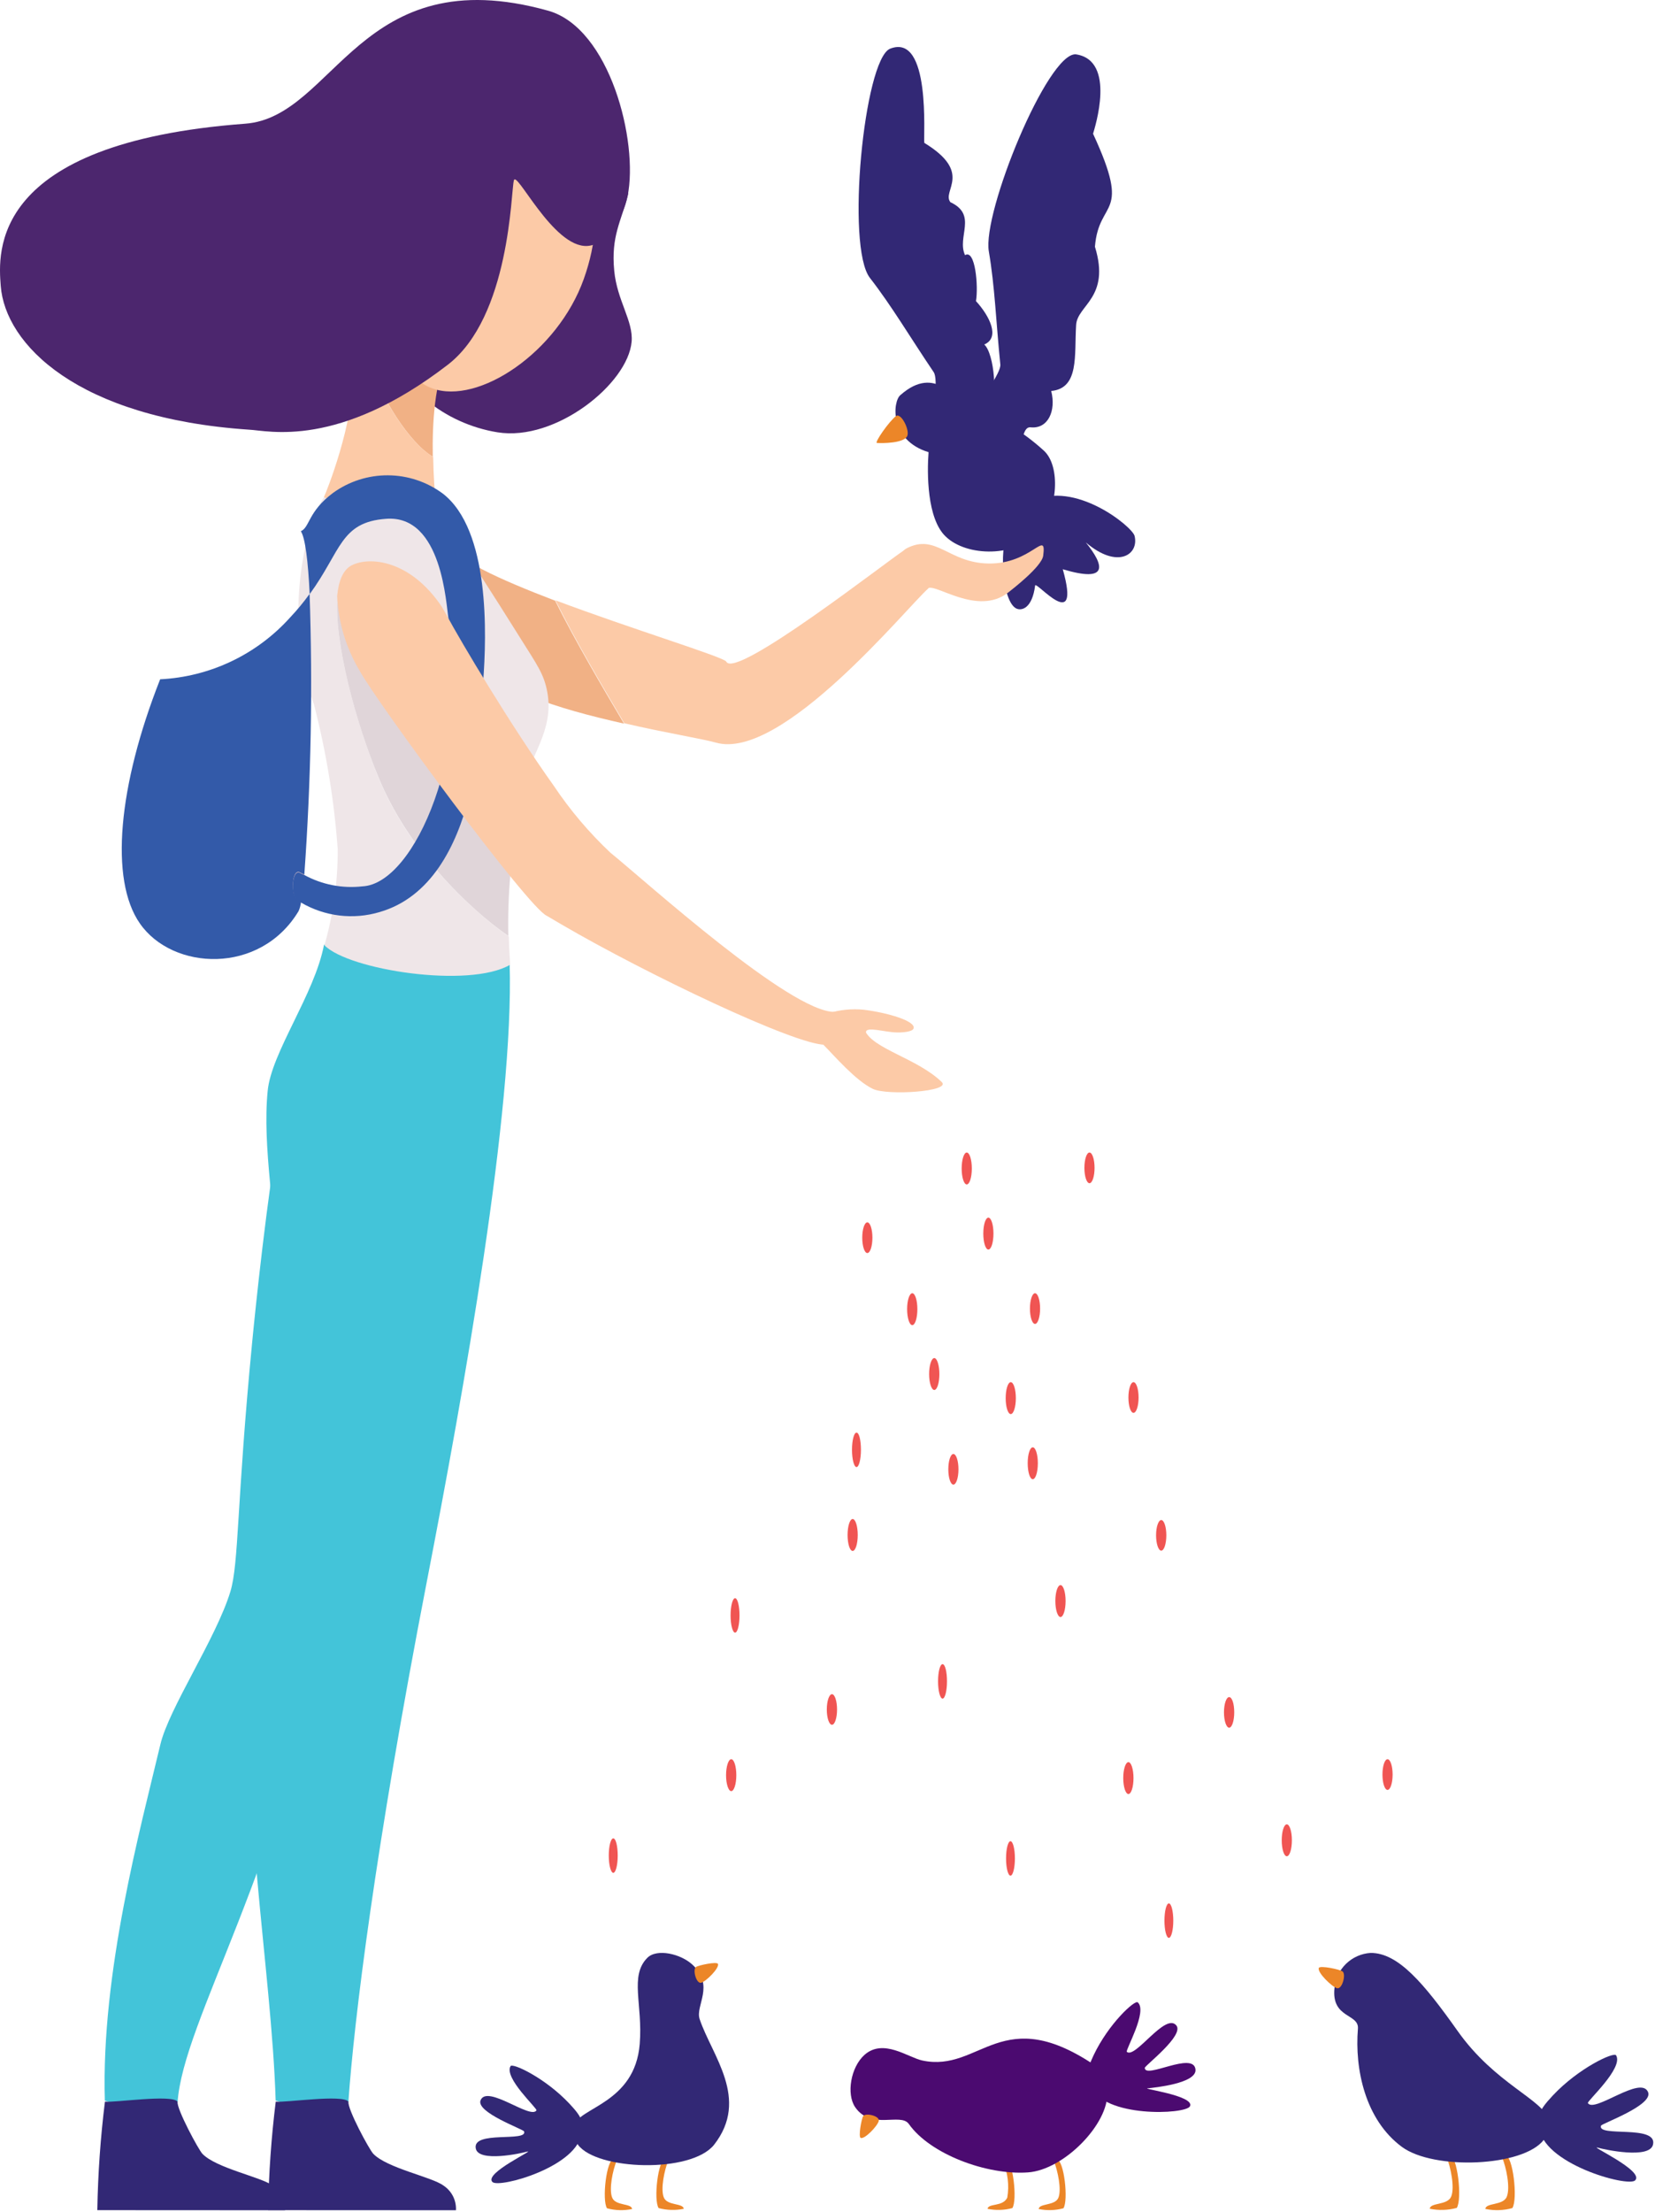 <svg width="137" height="183" viewBox="0 0 137 183" fill="none" xmlns="http://www.w3.org/2000/svg">
<path d="M32.557 28.404C32.885 31.899 36.777 35.053 41.184 35.761C45.995 36.54 51.983 31.744 52.286 28.263C52.434 26.558 51.08 24.861 50.846 22.401C50.566 19.512 51.43 18.321 51.983 16.102C52.777 12.918 31.818 20.501 32.557 28.404Z" fill="#4C266E"/>
<path d="M85.469 41.468C88.941 39.701 93.675 43.516 93.916 44.318C94.313 45.875 92.515 47.12 89.883 44.87C91.44 46.801 91.783 48.226 87.976 47.089C89.533 52.602 85.741 48 85.687 48.436C85.445 50.336 84.566 50.546 84.13 50.336C82.946 49.76 82.572 45.112 83.701 42.971C84.109 42.289 84.73 41.761 85.469 41.468Z" fill="#322875"/>
<path d="M37.081 29.369C35.524 28.63 32.324 28.801 30.51 29.65C31.444 32.834 33.912 36.657 35.827 37.778C35.773 35.029 35.975 31.526 37.081 29.369Z" fill="#F1B185"/>
<path d="M30.502 29.649C29.669 30.031 29.124 30.552 29.155 31.206C29.311 34.889 27.037 40.69 26.819 41.102C27.473 44.38 36.466 45.353 36.053 41.312C35.991 40.728 35.882 39.397 35.858 37.793C33.904 36.672 31.436 32.834 30.502 29.649Z" fill="#FCCAA7"/>
<path d="M77.566 35.123C77.138 34.041 77.714 31.401 77.286 30.778C75.301 27.843 73.829 25.328 72.015 22.993C70.006 20.431 71.525 4.984 73.666 4.035C77.091 2.664 76.422 11.353 76.515 11.82C80.579 14.296 77.94 15.775 78.672 16.725C80.945 17.784 79.186 19.598 79.886 21.108C80.735 20.579 81 23.693 80.79 24.908C81.934 26.154 82.806 27.936 81.475 28.497C82.316 29.229 82.642 33.169 81.841 33.558C80.727 34.157 78.29 36.983 77.566 35.123Z" fill="#322875"/>
<path d="M28.042 79.727C28.415 91.911 30.58 117.028 27.52 132.809C23.238 154.889 15.172 167.113 14.697 173.917C12.731 174.547 10.61 174.492 8.679 173.762C8.36 163.15 11.63 151.23 13.272 144.316C13.981 141.303 17.897 135.519 19.073 131.649C19.781 129.313 19.587 124.307 20.871 111.064C21.439 105.209 24.398 76.48 28.042 79.727Z" fill="#43C4D9"/>
<path d="M34.465 18.111C32.308 24.169 31.958 30.732 35.781 32.125C39.603 33.519 46.159 29.143 48.323 23.086C50.488 17.029 48.791 11.968 44.968 10.629C41.145 9.29 36.629 12.062 34.465 18.111Z" fill="#FCCAA7"/>
<path d="M51.952 16.227C51.586 18.041 50.239 20.244 48.627 20.346C45.762 20.525 42.655 13.837 42.531 14.966C42.297 15.838 42.219 26.185 37.081 30.163C27.979 37.17 22.187 35.613 20.614 35.543C6.398 34.586 0.418 28.474 0.06 23.639C-0.142 20.953 -0.952 11.82 20.303 10.232C27.746 9.679 29.731 -3.486 45.388 0.889C50.48 2.33 52.87 11.711 51.952 16.227Z" fill="#4C266E"/>
<path d="M26.819 78.162C30.93 75.702 38.545 76.48 42.188 79.719C42.554 91.904 38.389 115.066 35.329 130.847C31.047 152.927 29.311 167.105 28.836 173.91C28.151 174.291 25.309 174.688 22.818 173.754C22.506 163.142 19.602 146.948 21.26 140.027C21.977 137.021 22.296 135.908 23.479 132.039C24.18 129.703 24.157 124.012 23.16 106.782C22.794 100.398 21.712 94.831 22.156 90.261C22.452 87.069 26.041 82.249 26.819 78.162Z" fill="#43C4D9"/>
<path d="M68.605 83.807C69.543 83.525 70.527 83.43 71.501 83.526C73.471 83.768 75.861 84.468 75.62 85.084C75.519 85.371 74.608 85.418 74.242 85.403C73.292 85.403 71.641 84.858 71.688 85.403C67.445 85.231 68.589 84.079 68.605 83.807Z" fill="#FCCAA7"/>
<path d="M68.325 84.686C68.218 85.242 68.145 85.804 68.107 86.368C69.01 87.263 70.793 89.373 72.256 90.074C73.432 90.642 78.773 90.3 77.956 89.506C75.947 87.552 72.218 86.757 71.595 85.231C71.221 84.344 69.352 83.939 68.325 84.686Z" fill="#FCCAA7"/>
<path d="M76.788 48.685C77.348 48.156 80.906 51.021 83.468 49.005C83.67 48.841 86.232 46.895 86.356 45.968C86.644 43.703 85.422 46.669 81.825 46.614C78.501 46.56 77.496 44.092 75.044 45.361C73.868 45.984 75.908 47.611 76.788 48.685Z" fill="#FCCAA7"/>
<path d="M22.195 182.824C22.246 179.823 22.456 176.826 22.825 173.847C23.604 173.949 28.353 173.225 28.844 173.847C28.742 174.439 30.572 177.826 30.899 178.161C32.036 179.352 35.765 180.084 36.699 180.784C37.038 181.004 37.313 181.308 37.497 181.668C37.68 182.027 37.765 182.429 37.743 182.832L22.195 182.824Z" fill="#322875"/>
<path d="M8.056 182.824C8.107 179.823 8.317 176.826 8.687 173.847C9.465 173.949 14.207 173.225 14.697 173.847C14.604 174.439 16.433 177.826 16.753 178.161C17.889 179.352 21.619 180.084 22.561 180.784C22.899 181.004 23.173 181.309 23.355 181.669C23.536 182.028 23.62 182.43 23.596 182.832L8.056 182.824Z" fill="#322875"/>
<path opacity="0.4" d="M24.826 72.167C24.141 71.824 24.048 74.043 24.561 74.386L24.92 74.627C25.013 74.09 25.107 73.311 25.192 72.346C25.067 72.292 24.945 72.233 24.826 72.167Z" fill="#F16047"/>
<path d="M74.911 45.47C73.65 46.248 60.858 56.276 60.119 54.727C59.947 54.361 52.294 52.033 45.98 49.658C47.599 52.928 49.966 56.938 51.679 59.827C54.996 60.605 58.071 61.096 59.262 61.43C64.712 62.987 75.083 50.219 76.85 48.67C76.788 47.774 75.877 45.929 74.911 45.47Z" fill="#FCCAA7"/>
<path d="M37.704 45.151C36.357 43.819 41.246 51.153 40.631 54.408C40.172 56.868 46.237 58.643 51.656 59.858C49.943 56.969 47.576 52.959 45.956 49.69C41.316 47.914 37.4 46.147 37.704 45.151Z" fill="#F1B185"/>
<path opacity="0.4" d="M29.14 46.77C30.611 45.992 33.546 47.408 36.614 50.196C32.931 44.092 28.003 44.582 27.948 49.308C28.065 48.055 28.431 47.144 29.14 46.77Z" fill="#FCCAA7"/>
<path d="M31.32 64.303C29.529 59.943 27.598 53.084 27.948 49.308C28.047 51.473 28.678 53.581 29.786 55.443C30.821 57.374 37.968 67.176 42.243 72.432C42.449 70.041 42.784 67.662 43.247 65.308C43.753 62.676 45.91 60.481 45.303 57.234C45.022 55.731 44.438 54.968 43.084 52.804C38.101 44.816 36.676 43.181 36.077 41.126C32.324 42.231 28.602 42.075 26.819 41.126C24.92 43.975 23.596 52.08 25.986 58.254C27.002 62.186 27.662 66.201 27.956 70.252C27.966 72.937 27.596 75.611 26.858 78.193C28.836 80.233 38.825 81.79 42.227 79.805C42.227 79.516 42.149 78.746 42.118 77.469C38.825 75.172 33.803 70.376 31.32 64.303Z" fill="#EFE6E8"/>
<path d="M42.243 72.4C37.968 67.145 30.821 57.343 29.786 55.412C28.678 53.549 28.047 51.442 27.948 49.277C27.598 53.053 29.505 59.912 31.32 64.272C33.803 70.345 38.825 75.172 42.079 77.422C42.042 75.746 42.097 74.07 42.243 72.4Z" fill="#E0D5D9"/>
<path d="M119.741 178.418C120.084 179.243 120.434 180.948 120.13 181.696C119.827 182.443 118.394 182.178 118.355 182.708C119.095 182.859 119.861 182.835 120.59 182.638C121.057 181.921 120.644 178.27 119.99 178.262C119.939 178.266 119.89 178.283 119.847 178.31C119.803 178.337 119.767 178.374 119.741 178.418Z" fill="#EC8628"/>
<path d="M124.335 178.441C124.685 179.259 125.035 180.964 124.732 181.711C124.428 182.459 122.996 182.194 122.957 182.723C123.696 182.879 124.463 182.855 125.191 182.653C125.658 181.937 125.246 178.286 124.592 178.278C124.54 178.286 124.49 178.305 124.446 178.333C124.402 178.361 124.364 178.398 124.335 178.441Z" fill="#EC8628"/>
<path d="M128.539 173.342C130.688 171.053 133.6 169.714 133.779 170.017C134.417 171.061 131.373 173.793 131.443 173.965C131.965 174.829 135.834 171.629 136.426 173.061C136.87 174.144 132.619 175.646 132.533 175.833C132.175 176.822 137.204 175.724 136.838 177.39C136.582 178.636 132.774 177.803 132.292 177.663C131.35 177.398 136.184 179.578 135.351 180.364C134.752 180.948 127.566 178.955 127.418 175.903C127.394 174.961 127.239 174.728 128.539 173.342Z" fill="#322875"/>
<path d="M112.407 167.822C112.516 166.545 110.196 166.989 110.468 164.45C110.538 163.688 110.879 162.975 111.429 162.442C111.979 161.91 112.701 161.592 113.466 161.546C115.747 161.546 117.849 164.038 120.66 168.001C123.774 172.407 127.76 173.676 128.173 175.335C128.23 175.621 128.227 175.917 128.164 176.202C128.101 176.488 127.98 176.757 127.807 176.993C126.102 179.251 118.675 179.531 116.051 177.593C112.999 175.343 112.135 171.138 112.407 167.822Z" fill="#322875"/>
<path d="M111.13 163.073C110.912 162.909 109.254 162.559 109.168 162.792C109.036 163.166 110.25 164.349 110.679 164.466C111.107 164.583 111.449 163.291 111.13 163.073Z" fill="#EC8628"/>
<path d="M55.315 178.737C54.996 179.515 54.669 181.072 54.949 181.773C55.229 182.474 56.561 182.225 56.6 182.715C55.911 182.854 55.2 182.833 54.521 182.653C54.085 181.983 54.474 178.597 55.081 178.581C55.19 178.581 55.268 178.682 55.315 178.737Z" fill="#EC8628"/>
<path d="M51.041 178.752C50.721 179.531 50.395 181.088 50.675 181.789C50.955 182.49 52.286 182.24 52.325 182.731C51.637 182.874 50.925 182.853 50.246 182.669C49.818 181.999 50.2 178.612 50.807 178.597C50.855 178.604 50.901 178.621 50.941 178.648C50.982 178.675 51.016 178.711 51.041 178.752Z" fill="#EC8628"/>
<path d="M47.14 174.019C45.139 171.893 42.469 170.648 42.266 170.904C41.682 171.878 44.508 174.416 44.407 174.571C43.925 175.35 40.328 172.407 39.783 173.731C39.37 174.735 43.317 176.129 43.38 176.308C43.714 177.219 39.066 176.206 39.386 177.732C39.627 178.893 43.154 178.122 43.605 177.989C44.485 177.74 40.016 179.772 40.764 180.496C41.324 181.041 47.973 179.196 48.137 176.354C48.183 175.521 48.347 175.303 47.14 174.019Z" fill="#322875"/>
<path d="M57.915 167.019C57.542 165.89 59.184 164.271 57.339 162.535C56.374 161.624 54.381 161.157 53.587 161.951C52.092 163.454 53.221 165.805 52.956 169.075C52.559 174.019 47.864 174.322 47.506 175.864C47.453 176.133 47.456 176.41 47.515 176.678C47.574 176.946 47.687 177.199 47.849 177.421C49.406 179.523 57.191 179.803 59.106 177.421C62.088 173.614 58.92 170.025 57.915 167.019Z" fill="#322875"/>
<path d="M57.604 162.714C57.814 162.566 59.356 162.239 59.434 162.457C59.558 162.807 58.429 163.929 58.032 164.014C57.635 164.1 57.324 162.94 57.604 162.714Z" fill="#EC8628"/>
<path d="M87.252 178.799C87.563 179.578 87.89 181.135 87.61 181.805C87.329 182.474 86.014 182.248 85.983 182.731C86.661 182.87 87.362 182.849 88.03 182.669C88.458 182.007 88.077 178.659 87.485 178.651C87.438 178.657 87.392 178.673 87.352 178.699C87.311 178.724 87.277 178.759 87.252 178.799Z" fill="#EC8628"/>
<path d="M83.016 178.784C83.428 179.728 83.555 180.773 83.382 181.789C83.008 182.567 81.825 182.233 81.747 182.715C82.428 182.854 83.132 182.833 83.803 182.653C84.231 181.991 83.849 178.644 83.25 178.636C83.203 178.642 83.157 178.659 83.117 178.684C83.077 178.71 83.042 178.744 83.016 178.784Z" fill="#EC8628"/>
<path d="M90.529 170.009C91.767 167.401 93.939 165.416 94.181 165.634C95.029 166.365 93.138 169.604 93.278 169.729C93.971 170.336 96.462 166.451 97.373 167.541C98.066 168.359 94.772 170.866 94.765 171.052C94.765 172.01 98.798 169.651 98.961 171.185C99.086 172.345 95.528 172.687 95.068 172.742C94.165 172.742 98.961 173.334 98.502 174.237C98.136 174.922 91.323 175.194 90.311 172.571C90.023 171.738 89.782 171.582 90.529 170.009Z" fill="#4B0A70"/>
<path d="M75.231 175.693C74.545 174.735 72.116 176.238 70.785 174.299C70.053 173.217 70.419 170.998 71.564 169.978C73.121 168.6 75.16 170.188 76.344 170.445C81.202 171.481 82.892 165.478 90.88 171.013C91.154 171.277 91.366 171.598 91.501 171.953C91.635 172.309 91.689 172.69 91.658 173.069C91.806 175.661 88.077 179.5 85.087 179.702C81.654 179.944 76.975 178.176 75.231 175.693Z" fill="#4B0A70"/>
<path d="M71.454 175.046C71.314 175.256 71.034 176.782 71.252 176.852C71.595 176.969 72.677 175.825 72.747 175.428C72.817 175.031 71.657 174.75 71.454 175.046Z" fill="#EC8628"/>
<path d="M36.645 40.822C35.333 39.854 33.749 39.327 32.119 39.318C30.489 39.308 28.898 39.815 27.575 40.768C25.488 42.325 25.652 43.609 24.904 43.944C25.27 44.497 25.504 46.451 25.636 49.145C28.252 45.563 28.166 43.189 31.958 42.916C36.629 42.558 36.925 50.103 37.128 51.177C39.175 61.859 34.364 73.117 30.004 73.319C28.345 73.509 26.667 73.183 25.2 72.385C25.075 72.332 24.953 72.272 24.834 72.206C24.149 71.864 24.055 74.082 24.569 74.425L24.927 74.666C25.9 75.234 26.979 75.597 28.097 75.731C29.215 75.865 30.349 75.767 31.428 75.445C39.899 72.992 39.876 58.675 39.993 56.417C40.296 52.477 40.553 43.827 36.645 40.822Z" fill="#335AA9"/>
<path d="M24.826 72.167C24.945 72.233 25.067 72.292 25.192 72.346C25.747 64.62 25.893 56.87 25.628 49.129C25.139 49.807 24.606 50.452 24.032 51.06C22.664 52.584 21.008 53.823 19.158 54.704C17.309 55.584 15.303 56.09 13.257 56.191C9.784 64.988 9.053 72.782 11.583 76.394C14.284 80.287 21.533 80.669 24.717 75.367C24.827 75.12 24.895 74.857 24.92 74.588L24.562 74.347C24.087 74.043 24.141 71.824 24.826 72.167Z" fill="#335AA9"/>
<path d="M80.984 34.111C81.117 32.95 82.876 30.903 82.806 30.148C82.448 26.629 82.354 23.709 81.856 20.805C81.296 17.597 86.73 4.315 89.058 4.494C92.437 4.992 90.615 10.59 90.483 11.065C93.729 18.072 90.965 16.375 90.638 20.408C91.946 24.643 89.159 25.235 89.081 26.893C88.925 29.392 89.354 32.117 87.018 32.343C87.439 33.986 86.753 35.496 85.321 35.349C84.542 35.271 84.823 36.96 83.935 36.906C82.681 36.921 80.743 36.096 80.984 34.111Z" fill="#322875"/>
<path d="M76.866 37.404C73.596 36.407 73.899 33.208 74.53 32.686C77.488 30.07 79.131 33.215 80.174 33.605C82.483 34.38 84.605 35.629 86.403 37.272C87.804 38.533 87.594 42.153 85.983 44.006C84.145 46.108 80.027 46.085 78.275 44.372C76.733 42.901 76.733 39.148 76.866 37.404Z" fill="#322875"/>
<path d="M74.164 34.422C74.577 34.103 75.293 35.52 75.114 36.033C74.896 36.68 72.996 36.672 72.591 36.641C72.365 36.625 73.58 34.873 74.164 34.422Z" fill="#EC8628"/>
<path d="M78.391 139.084C78.391 139.863 78.228 140.509 78.026 140.509C77.823 140.509 77.652 139.879 77.652 139.084C77.652 138.29 77.815 137.66 78.026 137.66C78.236 137.66 78.391 138.298 78.391 139.084Z" fill="#F05553"/>
<path d="M88.209 132.435C88.209 133.167 88.022 133.759 87.789 133.759C87.555 133.759 87.361 133.167 87.361 132.435C87.361 131.704 87.555 131.12 87.789 131.12C88.022 131.12 88.209 131.711 88.209 132.435Z" fill="#F05553"/>
<path d="M80.447 96.66C80.447 97.385 80.26 97.976 80.026 97.976C79.793 97.976 79.606 97.385 79.606 96.66C79.606 95.936 79.793 95.337 80.026 95.337C80.26 95.337 80.447 95.929 80.447 96.66Z" fill="#F05553"/>
<path d="M96.548 127.001C96.548 127.702 96.361 128.27 96.127 128.27C95.894 128.27 95.699 127.702 95.699 127.001C95.699 126.3 95.894 125.74 96.127 125.74C96.361 125.74 96.548 126.3 96.548 127.001Z" fill="#F05553"/>
<path d="M83.647 155.154C83.849 155.154 84.013 154.516 84.013 153.729C84.013 152.943 83.849 152.305 83.647 152.305C83.445 152.305 83.281 152.943 83.281 153.729C83.281 154.516 83.445 155.154 83.647 155.154Z" fill="#F05553"/>
<path d="M93.83 147.08C93.83 147.812 93.644 148.404 93.41 148.404C93.177 148.404 92.982 147.812 92.982 147.08C92.982 146.349 93.177 145.765 93.41 145.765C93.644 145.765 93.83 146.364 93.83 147.08Z" fill="#F05553"/>
<path d="M102.169 141.646C102.169 142.347 101.982 142.915 101.749 142.915C101.515 142.915 101.32 142.347 101.32 141.646C101.32 140.945 101.515 140.385 101.749 140.385C101.982 140.385 102.169 140.914 102.169 141.646Z" fill="#F05553"/>
<path d="M51.134 153.496C51.134 154.275 50.97 154.921 50.768 154.921C50.566 154.921 50.394 154.282 50.394 153.496C50.394 152.71 50.558 152.071 50.768 152.071C50.978 152.071 51.134 152.71 51.134 153.496Z" fill="#F05553"/>
<path d="M60.952 146.847C60.952 147.571 60.765 148.163 60.531 148.163C60.298 148.163 60.103 147.571 60.103 146.847C60.103 146.123 60.298 145.523 60.531 145.523C60.765 145.523 60.952 146.115 60.952 146.847Z" fill="#F05553"/>
<path d="M69.29 141.413C69.29 142.113 69.103 142.674 68.87 142.674C68.636 142.674 68.442 142.113 68.442 141.413C68.442 140.712 68.636 140.144 68.87 140.144C69.103 140.144 69.29 140.712 69.29 141.413Z" fill="#F05553"/>
<path d="M61.216 133.627C61.216 134.405 61.053 135.052 60.85 135.052C60.648 135.052 60.477 134.413 60.477 133.627C60.477 132.841 60.648 132.202 60.85 132.202C61.053 132.202 61.216 132.841 61.216 133.627Z" fill="#F05553"/>
<path d="M71.003 126.978C71.003 127.702 70.816 128.294 70.582 128.294C70.349 128.294 70.162 127.702 70.162 126.978C70.162 126.254 70.349 125.654 70.582 125.654C70.816 125.654 71.003 126.246 71.003 126.978Z" fill="#F05553"/>
<path d="M79.341 121.543C79.341 122.244 79.154 122.805 78.921 122.805C78.687 122.805 78.501 122.244 78.501 121.543C78.501 120.843 78.687 120.274 78.921 120.274C79.154 120.274 79.341 120.843 79.341 121.543Z" fill="#F05553"/>
<path d="M71.268 119.932C71.268 120.711 71.104 121.357 70.902 121.357C70.699 121.357 70.528 120.718 70.528 119.932C70.528 119.146 70.692 118.507 70.902 118.507C71.112 118.507 71.268 119.115 71.268 119.932Z" fill="#F05553"/>
<path d="M82.238 102.04C82.238 102.772 82.051 103.364 81.817 103.364C81.584 103.364 81.397 102.772 81.397 102.04C81.397 101.309 81.584 100.725 81.817 100.725C82.051 100.725 82.238 101.309 82.238 102.04Z" fill="#F05553"/>
<path d="M90.607 96.606C90.607 97.307 90.42 97.875 90.187 97.875C89.953 97.875 89.766 97.307 89.766 96.606C89.766 95.905 89.953 95.337 90.187 95.337C90.42 95.337 90.607 95.905 90.607 96.606Z" fill="#F05553"/>
<path d="M84.091 115.658C84.091 116.382 83.904 116.973 83.67 116.973C83.437 116.973 83.25 116.382 83.25 115.658C83.25 114.933 83.437 114.334 83.67 114.334C83.904 114.334 84.091 114.926 84.091 115.658Z" fill="#F05553"/>
<path d="M85.912 121.037C85.912 121.769 85.726 122.361 85.492 122.361C85.258 122.361 85.072 121.769 85.072 121.037C85.072 120.306 85.258 119.722 85.492 119.722C85.726 119.722 85.912 120.313 85.912 121.037Z" fill="#F05553"/>
<path d="M94.251 115.603C94.251 116.304 94.064 116.872 93.831 116.872C93.597 116.872 93.41 116.304 93.41 115.603C93.41 114.902 93.597 114.334 93.831 114.334C94.064 114.334 94.251 114.902 94.251 115.603Z" fill="#F05553"/>
<path d="M75.939 108.292C75.939 109.024 75.752 109.616 75.519 109.616C75.285 109.616 75.091 109.024 75.091 108.292C75.091 107.56 75.285 106.977 75.519 106.977C75.752 106.977 75.939 107.568 75.939 108.292Z" fill="#F05553"/>
<path d="M77.761 113.664C77.761 114.388 77.574 114.98 77.34 114.98C77.107 114.98 76.912 114.388 76.912 113.664C76.912 112.94 77.107 112.341 77.34 112.341C77.574 112.341 77.761 112.948 77.761 113.664Z" fill="#F05553"/>
<path d="M85.679 109.515C85.911 109.515 86.099 108.946 86.099 108.246C86.099 107.545 85.911 106.977 85.679 106.977C85.447 106.977 85.258 107.545 85.258 108.246C85.258 108.946 85.447 109.515 85.679 109.515Z" fill="#F05553"/>
<path d="M72.218 102.383C72.218 103.084 72.031 103.652 71.797 103.652C71.564 103.652 71.377 103.084 71.377 102.383C71.377 101.682 71.564 101.114 71.797 101.114C72.031 101.114 72.218 101.682 72.218 102.383Z" fill="#F05553"/>
<path d="M97.124 158.875C97.124 159.654 96.96 160.3 96.758 160.3C96.555 160.3 96.392 159.662 96.392 158.875C96.392 158.089 96.555 157.451 96.758 157.451C96.96 157.451 97.124 158.089 97.124 158.875Z" fill="#F05553"/>
<path d="M106.942 152.227C106.942 152.959 106.755 153.55 106.521 153.55C106.288 153.55 106.101 152.959 106.101 152.227C106.101 151.495 106.288 150.911 106.521 150.911C106.755 150.911 106.942 151.503 106.942 152.227Z" fill="#F05553"/>
<path d="M115.28 146.793C115.28 147.493 115.093 148.062 114.86 148.062C114.626 148.062 114.439 147.493 114.439 146.793C114.439 146.092 114.626 145.523 114.86 145.523C115.093 145.523 115.28 146.092 115.28 146.793Z" fill="#F05553"/>
<path d="M69.096 83.705C65.436 83.76 53.431 72.883 50.527 70.532C48.767 68.877 47.2 67.028 45.855 65.02C42.219 59.92 38.194 53.147 36.98 50.904C36.847 50.655 36.707 50.422 36.575 50.196C33.967 46.303 30.572 46.007 29.101 46.77C28.392 47.144 28.026 48.055 27.909 49.308C28.008 51.473 28.639 53.581 29.747 55.443C31.156 58.059 43.761 75.141 45.264 75.756L46.509 76.488C53.516 80.575 65.865 86.461 68.309 86.422C68.59 86.415 70.045 84.227 69.096 83.705Z" fill="#FCCAA7"/>
</svg>
